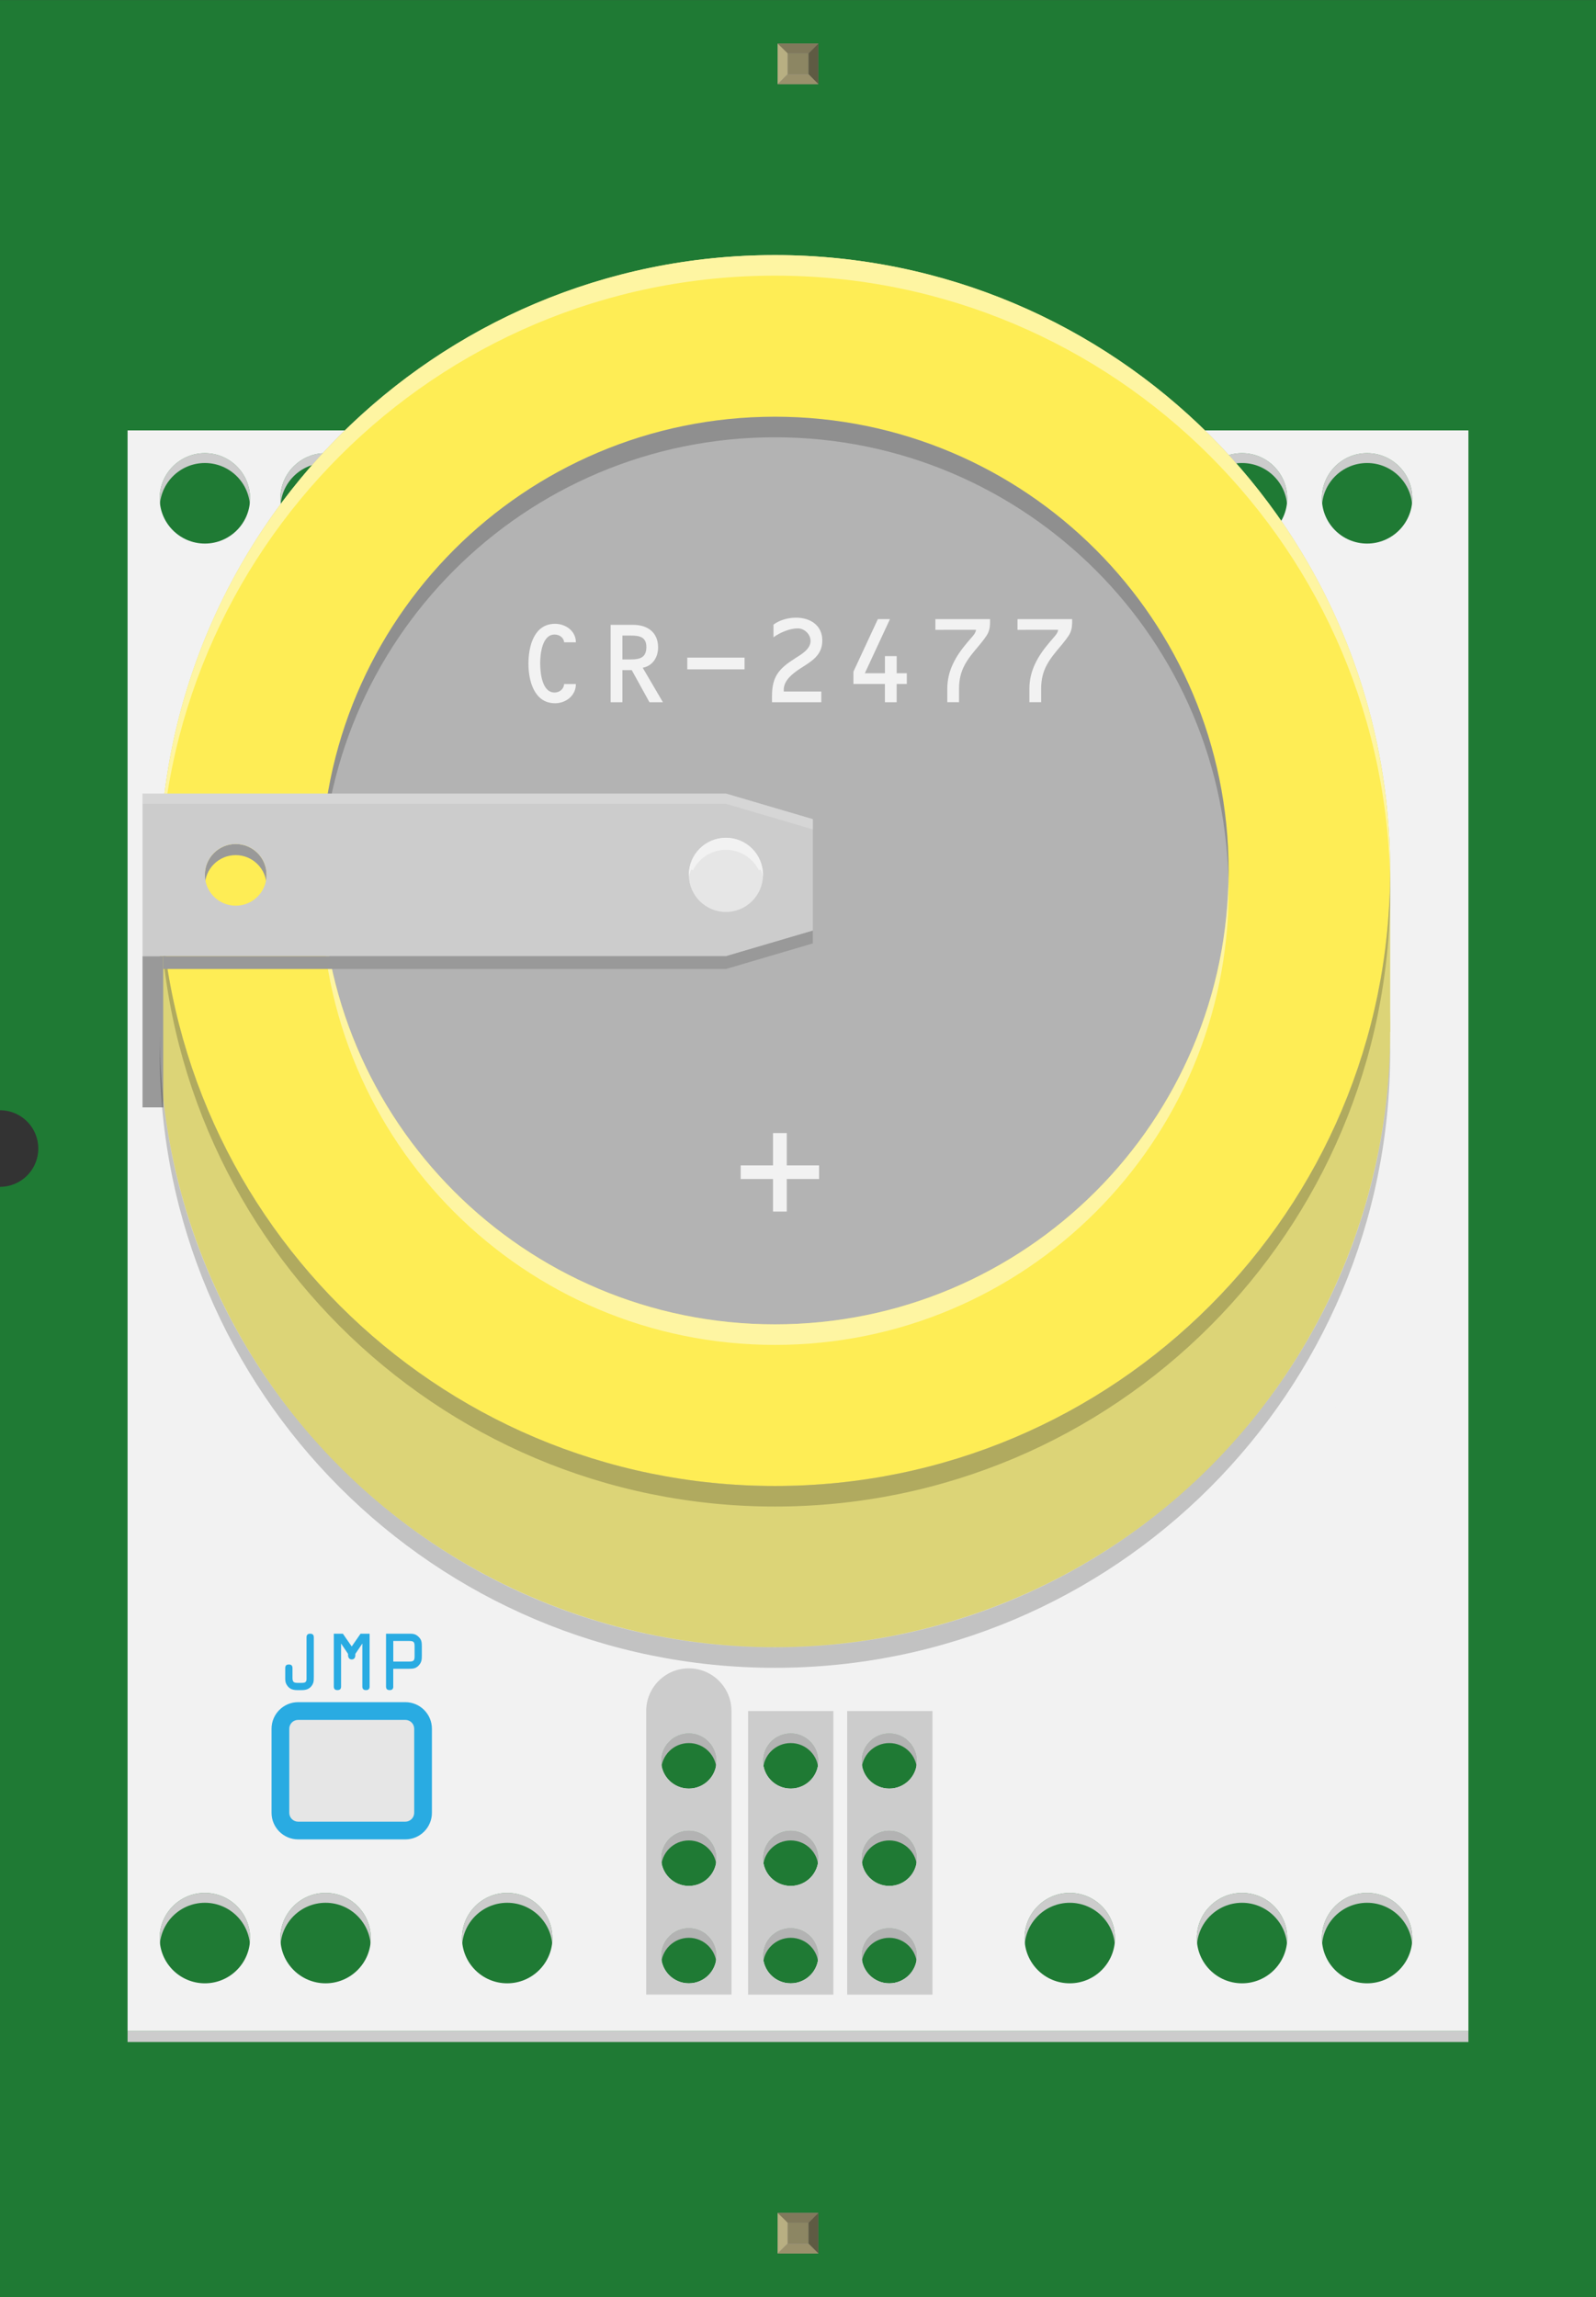 <?xml version='1.0' encoding='UTF-8' standalone='no'?>
<!-- Created with Fritzing (http://www.fritzing.org/) -->
<svg xmlns="http://www.w3.org/2000/svg" width="1.251in" x="0in" version="1.2" y="0in"  height="1.8in" viewBox="0 0 1251.07 1800" baseProfile="tiny" xmlns:svg="http://www.w3.org/2000/svg">
 <rect x="0" y="0" width="1251.07" height="1800" fill="#333333" stroke="none"/>
 <desc>Fritzing breadboard generated by brd2svg</desc>
 <g id="breadboard">
  <g id="icon">
   <path fill="#1F7A34" stroke="none" stroke-width="0" d="M0,0L0,870A30,30 0 0 1 0,930L0,1800L1251.07,1800L1251.07,0L0,0z"/>
   <g transform="translate(100,199.855)">
    <g>
     <g>
      <path fill="#CCCCCC" d="M190.681,198.375c0,-19.569,-15.861,-35.431,-35.431,-35.431s-35.431,15.861,-35.431,35.431l0,-7.764c0,-19.569,15.861,-35.431,35.431,-35.431s35.431,15.861,35.431,35.431"/>
     </g>
     <g>
      <path fill="#CCCCCC" d="M96.028,198.375c0,-19.569,-15.861,-35.431,-35.431,-35.431s-35.431,15.861,-35.431,35.431l0,-7.764c0,-19.569,15.861,-35.431,35.431,-35.431s35.431,15.861,35.431,35.431"/>
     </g>
     <g>
      <path fill="#CCCCCC" d="M96.042,1326.64c0,-19.569,-15.875,-35.431,-35.444,-35.431s-35.444,15.861,-35.444,35.431l0,-7.764c0,-19.569,15.875,-35.431,35.444,-35.431s35.444,15.861,35.444,35.431"/>
     </g>
     <g>
      <path fill="#CCCCCC" d="M190.681,1326.64c0,-19.569,-15.875,-35.431,-35.444,-35.431s-35.444,15.861,-35.444,35.431l0,-7.764c0,-19.569,15.875,-35.431,35.444,-35.431s35.444,15.861,35.444,35.431"/>
     </g>
     <g>
      <path fill="#CCCCCC" d="M333.042,1326.64c0,-19.569,-15.875,-35.431,-35.444,-35.431s-35.444,15.861,-35.444,35.431l0,-7.764c0,-19.569,15.875,-35.431,35.444,-35.431s35.444,15.861,35.444,35.431"/>
     </g>
     <g>
      <path fill="#CCCCCC" d="M774.014,1326.64c0,-19.569,-15.875,-35.431,-35.444,-35.431s-35.444,15.861,-35.444,35.431l0,-7.764c0,-19.569,15.875,-35.431,35.444,-35.431s35.444,15.861,35.444,35.431"/>
     </g>
     <g>
      <path fill="#CCCCCC" d="M909.042,1326.64c0,-19.569,-15.875,-35.431,-35.444,-35.431s-35.444,15.861,-35.444,35.431l0,-7.764c0,-19.569,15.875,-35.431,35.444,-35.431s35.444,15.861,35.444,35.431"/>
     </g>
     <g>
      <path fill="#CCCCCC" d="M909.042,198.375c0,-19.569,-15.875,-35.431,-35.444,-35.431s-35.444,15.861,-35.444,35.431l0,-7.764c0,-19.569,15.875,-35.431,35.444,-35.431s35.444,15.861,35.444,35.431"/>
     </g>
     <g>
      <path fill="#CCCCCC" d="M1007.08,1326.64c0,-19.569,-15.875,-35.431,-35.444,-35.431s-35.444,15.861,-35.444,35.431l0,-7.764c0,-19.569,15.875,-35.431,35.444,-35.431s35.444,15.861,35.444,35.431"/>
     </g>
     <g>
      <path fill="#CCCCCC" d="M1007.08,198.375c0,-19.569,-15.875,-35.431,-35.444,-35.431s-35.444,15.861,-35.444,35.431l0,-7.764c0,-19.569,15.875,-35.431,35.444,-35.431s35.444,15.861,35.444,35.431"/>
     </g>
     <g>
      <path fill="#B3B3B3" d="M618.806,1340.36c0,-12,-9.736,-21.708,-21.722,-21.708s-21.722,9.708,-21.722,21.708l0,-7.764c0,-12,9.736,-21.708,21.722,-21.708s21.722,9.708,21.722,21.708"/>
     </g>
     <g>
      <path fill="#B3B3B3" d="M618.806,1264.06c0,-12,-9.736,-21.708,-21.722,-21.708s-21.722,9.708,-21.722,21.708l0,-7.764c0,-12,9.736,-21.708,21.722,-21.708s21.722,9.708,21.722,21.708"/>
     </g>
     <g>
      <path fill="#B3B3B3" d="M618.806,1187.75c0,-12,-9.736,-21.708,-21.722,-21.708s-21.722,9.708,-21.722,21.708l0,-7.764c0,-12,9.736,-21.708,21.722,-21.708s21.722,9.708,21.722,21.708"/>
     </g>
     <g>
      <path fill="#B3B3B3" d="M541.556,1340.36c0,-12,-9.736,-21.708,-21.722,-21.708s-21.722,9.708,-21.722,21.708l0,-7.764c0,-12,9.736,-21.708,21.722,-21.708s21.722,9.708,21.722,21.708"/>
     </g>
     <g>
      <path fill="#B3B3B3" d="M541.556,1264.06c0,-12,-9.736,-21.708,-21.722,-21.708s-21.722,9.708,-21.722,21.708l0,-7.764c0,-12,9.736,-21.708,21.722,-21.708s21.722,9.708,21.722,21.708"/>
     </g>
     <g>
      <path fill="#B3B3B3" d="M541.556,1187.75c0,-12,-9.736,-21.708,-21.722,-21.708s-21.722,9.708,-21.722,21.708l0,-7.764c0,-12,9.736,-21.708,21.722,-21.708s21.722,9.708,21.722,21.708"/>
     </g>
     <g>
      <path fill="#B3B3B3" d="M461.694,1340.36c0,-12,-9.736,-21.708,-21.722,-21.708s-21.722,9.708,-21.722,21.708l0,-7.764c0,-12,9.736,-21.708,21.722,-21.708s21.722,9.708,21.722,21.708"/>
     </g>
     <g>
      <path fill="#B3B3B3" d="M461.694,1264.06c0,-12,-9.736,-21.708,-21.722,-21.708s-21.722,9.708,-21.722,21.708l0,-7.764c0,-12,9.736,-21.708,21.722,-21.708s21.722,9.708,21.722,21.708"/>
     </g>
     <g>
      <path fill="#B3B3B3" d="M461.694,1187.75c0,-12,-9.736,-21.708,-21.722,-21.708s-21.722,9.708,-21.722,21.708l0,-7.764c0,-12,9.736,-21.708,21.722,-21.708s21.722,9.708,21.722,21.708"/>
     </g>
    </g>
    <g>
     <g>
      <path fill="#F2F2F2" d="M0,137.375l0,1254.42l1051.07,0L1051.07,137.375L0,137.375zM155.236,155.194c19.569,0,35.431,15.861,35.431,35.431s-15.861,35.431,-35.431,35.431s-35.431,-15.861,-35.431,-35.431S135.667,155.194,155.236,155.194zM60.597,155.194c19.569,0,35.431,15.861,35.431,35.431s-15.861,35.431,-35.431,35.431s-35.431,-15.861,-35.431,-35.431S41.028,155.194,60.597,155.194zM60.597,1354.31c-19.569,0,-35.444,-15.861,-35.444,-35.431s15.875,-35.431,35.444,-35.431s35.444,15.861,35.444,35.431S80.167,1354.31,60.597,1354.31zM155.236,1354.31c-19.569,0,-35.444,-15.861,-35.444,-35.431s15.875,-35.431,35.444,-35.431s35.444,15.861,35.444,35.431S174.806,1354.31,155.236,1354.31zM297.597,1354.31c-19.569,0,-35.444,-15.861,-35.444,-35.431s15.875,-35.431,35.444,-35.431s35.444,15.861,35.444,35.431S317.167,1354.31,297.597,1354.31zM439.958,1354.32c-11.986,0,-21.722,-9.708,-21.722,-21.708s9.736,-21.708,21.722,-21.708s21.722,9.708,21.722,21.708S451.958,1354.32,439.958,1354.32zM439.958,1278.01c-11.986,0,-21.722,-9.708,-21.722,-21.708s9.736,-21.708,21.722,-21.708s21.722,9.708,21.722,21.708S451.958,1278.01,439.958,1278.01zM439.958,1201.71c-11.986,0,-21.722,-9.708,-21.722,-21.708s9.736,-21.708,21.722,-21.708s21.722,9.708,21.722,21.708S451.958,1201.71,439.958,1201.71zM519.819,1354.32c-11.986,0,-21.722,-9.708,-21.722,-21.708s9.736,-21.708,21.722,-21.708s21.722,9.708,21.722,21.708S531.819,1354.32,519.819,1354.32zM519.819,1278.01c-11.986,0,-21.722,-9.708,-21.722,-21.708s9.736,-21.708,21.722,-21.708s21.722,9.708,21.722,21.708S531.819,1278.01,519.819,1278.01zM519.819,1201.71c-11.986,0,-21.722,-9.708,-21.722,-21.708s9.736,-21.708,21.722,-21.708s21.722,9.708,21.722,21.708S531.819,1201.71,519.819,1201.71zM597.083,1354.32c-11.986,0,-21.722,-9.708,-21.722,-21.708s9.736,-21.708,21.722,-21.708s21.722,9.708,21.722,21.708S609.069,1354.32,597.083,1354.32zM597.083,1278.01c-11.986,0,-21.722,-9.708,-21.722,-21.708s9.736,-21.708,21.722,-21.708s21.722,9.708,21.722,21.708S609.069,1278.01,597.083,1278.01zM597.083,1201.71c-11.986,0,-21.722,-9.708,-21.722,-21.708s9.736,-21.708,21.722,-21.708s21.722,9.708,21.722,21.708S609.069,1201.71,597.083,1201.71zM738.569,1354.31c-19.569,0,-35.444,-15.861,-35.444,-35.431s15.875,-35.431,35.444,-35.431s35.444,15.861,35.444,35.431S758.139,1354.31,738.569,1354.31zM873.597,1354.31c-19.569,0,-35.444,-15.861,-35.444,-35.431s15.875,-35.431,35.444,-35.431s35.444,15.861,35.444,35.431S893.167,1354.31,873.597,1354.31zM873.597,226.056c-19.569,0,-35.444,-15.861,-35.444,-35.431s15.875,-35.431,35.444,-35.431s35.444,15.861,35.444,35.431S893.167,226.056,873.597,226.056zM971.639,1354.31c-19.569,0,-35.444,-15.861,-35.444,-35.431s15.875,-35.431,35.444,-35.431s35.444,15.861,35.444,35.431S991.222,1354.31,971.639,1354.31zM971.639,226.056c-19.569,0,-35.444,-15.861,-35.444,-35.431s15.875,-35.431,35.444,-35.431s35.444,15.861,35.444,35.431S991.222,226.056,971.639,226.056z"/>
     </g>
     <g id="silkscreen_1_">
      <g>
       <circle fill="#DCD477" cx="507.444" cy="608.653" r="482.292"/>
      </g>
     </g>
     <g>
      <circle fill="#F2F2F2" cx="60.597" cy="896.639" r="25.611"/>
     </g>
     <g>
      <circle fill="#F2F2F2" cx="971.639" cy="896.639" r="25.611"/>
     </g>
     <g>
      <path fill="#CCCCCC" d="M564.097,1140.93l0,222.222l66.847,0l0,-222.222L564.097,1140.93zM597.083,1354.32c-11.986,0,-21.722,-9.708,-21.722,-21.708s9.736,-21.708,21.722,-21.708s21.722,9.708,21.722,21.708S609.069,1354.32,597.083,1354.32zM597.083,1278.01c-11.986,0,-21.722,-9.708,-21.722,-21.708s9.736,-21.708,21.722,-21.708s21.722,9.708,21.722,21.708S609.069,1278.01,597.083,1278.01zM597.083,1201.71c-11.986,0,-21.722,-9.708,-21.722,-21.708s9.736,-21.708,21.722,-21.708s21.722,9.708,21.722,21.708S609.069,1201.71,597.083,1201.71z"/>
     </g>
     <g>
      <path fill="#CCCCCC" d="M486.403,1140.93l0,222.222l66.847,0l0,-222.222L486.403,1140.93zM519.819,1354.32c-11.986,0,-21.722,-9.708,-21.722,-21.708s9.736,-21.708,21.722,-21.708s21.722,9.708,21.722,21.708S531.819,1354.32,519.819,1354.32zM519.819,1278.01c-11.986,0,-21.722,-9.708,-21.722,-21.708s9.736,-21.708,21.722,-21.708s21.722,9.708,21.722,21.708S531.819,1278.01,519.819,1278.01zM519.819,1201.71c-11.986,0,-21.722,-9.708,-21.722,-21.708s9.736,-21.708,21.722,-21.708s21.722,9.708,21.722,21.708S531.819,1201.71,519.819,1201.71z"/>
     </g>
     <g>
      <path fill="#CCCCCC" d="M439.958,1107.5c-18.458,0,-33.417,14.958,-33.417,33.417l0,222.222l66.847,0l0,-222.222C473.375,1122.47,458.417,1107.5,439.958,1107.5zM439.958,1354.32c-11.986,0,-21.722,-9.708,-21.722,-21.708s9.736,-21.708,21.722,-21.708s21.722,9.708,21.722,21.708S451.958,1354.32,439.958,1354.32zM439.958,1278.01c-11.986,0,-21.722,-9.708,-21.722,-21.708s9.736,-21.708,21.722,-21.708s21.722,9.708,21.722,21.708S451.958,1278.01,439.958,1278.01zM439.958,1201.71c-11.986,0,-21.722,-9.708,-21.722,-21.708s9.736,-21.708,21.722,-21.708s21.722,9.708,21.722,21.708S451.958,1201.71,439.958,1201.71z"/>
     </g>
     <g>
      <rect width="964.569" x="25.167" y="482.292" fill="#DCD477" height="126.375"/>
     </g>
     <g id="silkscreen">
      <g>
       <circle fill="#B3B3B3" cx="507.444" cy="482.292" r="482.292"/>
      </g>
     </g>
     <g>
      <path fill="#FEED55" d="M507.444,0C241.083,0,25.167,215.931,25.167,482.292s215.917,482.292,482.278,482.292S989.722,748.653,989.722,482.292S773.792,0,507.444,0zM507.444,837.917c-196.403,0,-355.625,-159.222,-355.625,-355.625S311.042,126.653,507.444,126.653c196.417,0,355.625,159.222,355.625,355.625S703.847,837.917,507.444,837.917z"/>
     </g>
     <g opacity="0.45">
      <path fill="#FFFFFF" d="M25.167,498.403c0,-266.361,215.917,-482.292,482.278,-482.292S989.722,232.042,989.722,498.403l0,-16.111C989.722,215.931,773.792,0,507.444,0S25.167,215.931,25.167,482.292"/>
     </g>
     <g opacity="0.2">
      <path d="M863.069,498.403c0,-196.417,-159.222,-355.625,-355.625,-355.625c-196.403,0,-355.625,159.222,-355.625,355.625l0,-16.111c0,-196.417,159.222,-355.625,355.625,-355.625c196.417,0,355.625,159.222,355.625,355.625"/>
     </g>
     <g opacity="0.2">
      <path d="M989.722,498.403c0,266.361,-215.931,482.292,-482.292,482.292S25.167,764.764,25.167,498.403l0,-16.111c0,266.361,215.917,482.292,482.278,482.292S989.722,748.653,989.722,482.292"/>
     </g>
     <path fill="#999999" d="M108.944,494.389c0,-13.347,-10.819,-24.181,-24.181,-24.181s-24.181,10.819,-24.181,24.181l0,-8.708c0,-13.347,10.819,-24.167,24.181,-24.167s24.181,10.819,24.181,24.167"/>
     <g opacity="0.45">
      <path fill="#FFFFFF" d="M151.819,498.403c0,196.417,159.222,355.625,355.625,355.625c196.417,0,355.625,-159.222,355.625,-355.625l0,-16.111c0,196.417,-159.222,355.625,-355.625,355.625c-196.403,0,-355.625,-159.222,-355.625,-355.625"/>
     </g>
     <g enable-background="new    ">
      <path fill="#F2F2F2" d="M505.944,749.542L505.944,724.028l-25.333,0l0,-10.681l25.333,0l0,-25.319l10.792,0l0,25.319l25.333,0l0,10.681l-25.333,0l0,25.514L505.944,749.542z"/>
     </g>
     <g>
      <path fill="#CCCCCC" d="M11.722,421.944l0,127.472L469.028,549.417l68.153,-20.056l0,-87.347L469.028,421.944L11.722,421.944zM84.778,509.847c-13.347,0,-24.181,-10.819,-24.181,-24.167s10.819,-24.167,24.181,-24.167s24.181,10.819,24.181,24.167S98.125,509.847,84.778,509.847z"/>
     </g>
     <g>
      <circle fill="#E6E6E6" cx="469.028" cy="485.681" r="29.069"/>
     </g>
     <g>
      <path fill="#F2F2F2" d="M469.028,466.056c11.417,0,21.194,6.653,25.958,16.236c1.931,-3.889,3.111,8.028,3.111,3.389c0,-16.056,-13.014,-29.069,-29.069,-29.069s-29.069,13.014,-29.069,29.069c0,4.639,1.181,-7.278,3.111,-3.389C447.833,472.708,457.611,466.056,469.028,466.056z"/>
     </g>
     <g>
      <rect width="16.208" x="11.722" y="549.417" fill="#999999" height="118.486"/>
     </g>
    </g>
    <g>
     <rect width="1051.07" y="1391.79" fill="#CCCCCC" height="8.5"/>
    </g>
    <g>
     <path fill="#F2F2F2" d="M342.222,303.444c-0.278,-3.667,-3.667,-6.083,-7.514,-6.083c-9.75,0,-11.264,15.292,-11.264,22.444c0,7.236,1.333,22.986,11.264,22.986c3.847,0,7.236,-2.681,7.514,-6.625l9.208,0c0,9.028,-7.778,15.028,-16.361,15.028c-16.361,0,-20.833,-17.708,-20.833,-30.944c0,-13.944,4.472,-31.306,20.833,-31.306c8.583,0,16.361,5.806,16.361,14.486L342.222,303.431z"/>
     <path fill="#F2F2F2" d="M387.889,350.389l-9.222,0l0,-60.639l17.625,0c11.097,0,19.583,5.722,19.583,17.708c0,7.597,-4.194,14.486,-12.069,15.917l15.833,27.014l-10.556,0l-13.861,-25.139l-7.333,0L387.889,350.389zM394.681,316.861c7.431,0,11.986,-1.792,11.986,-9.75c0,-7.958,-5.542,-8.944,-12.069,-8.944l-6.708,0l0,18.694L394.681,316.861z"/>
     <path fill="#F2F2F2" d="M438.736,315.431l44.903,0l0,9.208l-44.903,0L438.736,315.431z"/>
     <path fill="#F2F2F2" d="M543.792,341.986l0,8.403l-38.639,0l0,-4.917c0,-15.389,5.639,-21.556,18.153,-29.514c4.833,-3.042,12.069,-7.153,12.069,-13.597c0,-5.278,-4.833,-9.833,-10.014,-9.833c-6.347,0,-14.042,3.306,-19.056,6.972L506.306,289.583c4.833,-3.667,11.722,-5.458,17.625,-5.458c11.181,0,20.653,5.903,20.653,17.889c0,11.806,-8.583,16.361,-17.347,22c-5.806,3.847,-12.875,9.125,-12.875,16.639l0,1.333L543.792,341.986z"/>
     <path fill="#F2F2F2" d="M610.833,327.681l0,8.403l-7.958,0l0,14.306l-9.208,0l0,-14.306l-24.681,0l0,-9.653l19.139,-41.139l9.486,0l-19.681,42.389l15.75,0l0,-13.417l9.208,0l0,13.417L610.833,327.681z"/>
     <path fill="#F2F2F2" d="M633.236,293.694L633.236,285.278l42.847,0l0,1.083c0,3.764,-0.097,6.625,-1.708,10.014c-1.347,2.778,-4.736,6.889,-6.694,9.292c-9.486,11.181,-15.917,18.958,-15.917,34.25l0,10.458l-9.208,0l0,-10.458c0,-14.403,6.625,-25.667,15.736,-36.403l3.222,-3.764c1.611,-1.792,3.306,-3.764,3.583,-6.083L633.236,293.667z"/>
     <path fill="#F2F2F2" d="M697.597,293.694L697.597,285.278l42.847,0l0,1.083c0,3.764,-0.097,6.625,-1.708,10.014c-1.347,2.778,-4.736,6.889,-6.694,9.292c-9.486,11.181,-15.917,18.958,-15.917,34.25l0,10.458l-9.208,0l0,-10.458c0,-14.403,6.625,-25.667,15.736,-36.403l3.222,-3.764c1.611,-1.792,3.306,-3.764,3.583,-6.083L697.597,293.667z"/>
    </g>
    <g>
     <g opacity="0.2">
      <path d="M25.167,624.778c0,266.361,215.917,482.292,482.278,482.292S989.722,891.125,989.722,624.778l0,-16.111c0,266.361,-215.931,482.292,-482.292,482.292S25.167,875.014,25.167,608.653"/>
     </g>
    </g>
    <g opacity="0.2">
     <polygon fill="#FFFFFF" points="11.722,430,469.028,430,537.181,450.069,537.181,442,469.028,421.944,11.722,421.944"/>
    </g>
    <g>
     <polygon fill="#999999" points="537.181,539.389,469.028,559.458,27.931,559.458,27.931,549.417,469.028,549.417,537.181,529.361"/>
    </g>
    <g>
     <g>
      <path fill="#E6E6E6" d="M231.625,1220.69c0,7.639,-6.25,13.889,-13.889,13.889L133.694,1234.58c-7.639,0,-13.889,-6.25,-13.889,-13.889l0,-65.875c0,-7.639,6.25,-13.889,13.889,-13.889l84.042,0c7.639,0,13.889,6.25,13.889,13.889L231.625,1220.69z"/>
     </g>
     <g>
      <path fill="#29ABE2" d="M217.736,1241.53L133.694,1241.53c-11.486,0,-20.833,-9.347,-20.833,-20.833l0,-65.875c0,-11.486,9.347,-20.833,20.833,-20.833l84.042,0c11.486,0,20.833,9.347,20.833,20.833l0,65.875C238.569,1232.18,229.222,1241.53,217.736,1241.53zM133.694,1147.88c-3.833,0,-6.944,3.125,-6.944,6.944l0,65.875c0,3.819,3.111,6.944,6.944,6.944l84.042,0c3.833,0,6.944,-3.125,6.944,-6.944l0,-65.875c0,-3.819,-3.111,-6.944,-6.944,-6.944L133.694,1147.88z"/>
     </g>
    </g>
    <g>
     <path fill="#29ABE2" d="M145.958,1114.89c0,2.153,0,3.528,-1.083,5.458c-1.931,3.236,-4.778,4.208,-8.292,4.208L133.292,1124.56c-3.181,0,-5.903,-0.569,-7.944,-3.292c-1.431,-1.875,-1.764,-3.458,-1.764,-5.736l0,-8.236c0,-1.819,0.792,-2.833,2.847,-2.833c2.042,0,2.847,1.014,2.847,2.833l0,7.375c0,3.292,0.681,4.208,4.028,4.208l3.125,0c2.389,0,3.861,-0.333,3.861,-3.069L140.292,1083.19c0,-1.819,0.806,-2.847,2.847,-2.847c2.042,0,2.847,1.028,2.847,2.847L145.986,1114.89z"/>
     <path fill="#29ABE2" d="M182.639,1080.35l7.097,0l0,41.361c0,1.819,-0.806,2.833,-2.847,2.833c-2.042,0,-2.847,-1.014,-2.847,-2.833L184.042,1088.19l-0.111,0l-5.389,8l0,0.903c0,1.764,-0.681,3.417,-2.847,3.417c-2.042,0,-2.847,-1.653,-2.847,-3.417l0,-0.903l-5.389,-8L167.361,1088.19l0,33.514c0,1.819,-0.792,2.833,-2.847,2.833c-2.042,0,-2.847,-1.014,-2.847,-2.833l0,-41.361l7.097,0l6.931,10L182.639,1080.35z"/>
     <path fill="#29ABE2" d="M208.292,1121.71c0,1.819,-0.792,2.833,-2.847,2.833c-2.042,0,-2.847,-1.014,-2.847,-2.833l0,-41.361l18.861,0c2.611,0,4.486,0.389,6.528,2.333c2.444,2.264,2.667,4.361,2.667,7.431l0,7.736c0,2.889,-0.236,4.931,-2.333,7.264c-2.208,2.5,-4.542,2.722,-7.611,2.722l-12.444,0L208.264,1121.71zM208.292,1102.17l12.611,0c3.347,0,4.083,-0.861,4.083,-4.083l0,-7.958c0,-3.222,-0.736,-4.083,-4.083,-4.083l-12.611,0L208.292,1102.17z"/>
    </g>
   </g>
  </g>
  <g transform="translate(609.57,1734.05)">
   <rect width="31.93" x="0" y="0" fill="#8D8C8C" height="31.9" id="connector0pin"/>
   <rect width="16.444" x="7.792" y="7.735" fill="#8C8663" height="16.415"/>
   <polygon fill="#B8AF82" points="0,31.9,7.792,24.137,7.792,6.972,0,0"/>
   <polygon fill="#80795B" points="24.208,7.763,7.903,7.763,0,0,31.93,0"/>
   <polygon fill="#5E5B43" points="24.208,24.137,24.208,7.763,31.93,0,31.93,31.9"/>
   <polygon fill="#9A916C" points="0,31.9,7.875,24.137,24.208,24.137,31.93,31.9"/>
  </g>
  <g transform="translate(609.57,34.05)">
   <rect width="31.93" x="0" y="0" fill="#8D8C8C" height="31.9" id="connector1pin"/>
   <rect width="16.444" x="7.792" y="7.735" fill="#8C8663" height="16.415"/>
   <polygon fill="#B8AF82" points="0,31.9,7.792,24.137,7.792,6.972,0,0"/>
   <polygon fill="#80795B" points="24.208,7.763,7.903,7.763,0,0,31.93,0"/>
   <polygon fill="#5E5B43" points="24.208,24.137,24.208,7.763,31.93,0,31.93,31.9"/>
   <polygon fill="#9A916C" points="0,31.9,7.875,24.137,24.208,24.137,31.93,31.9"/>
  </g>
 </g>
</svg>
